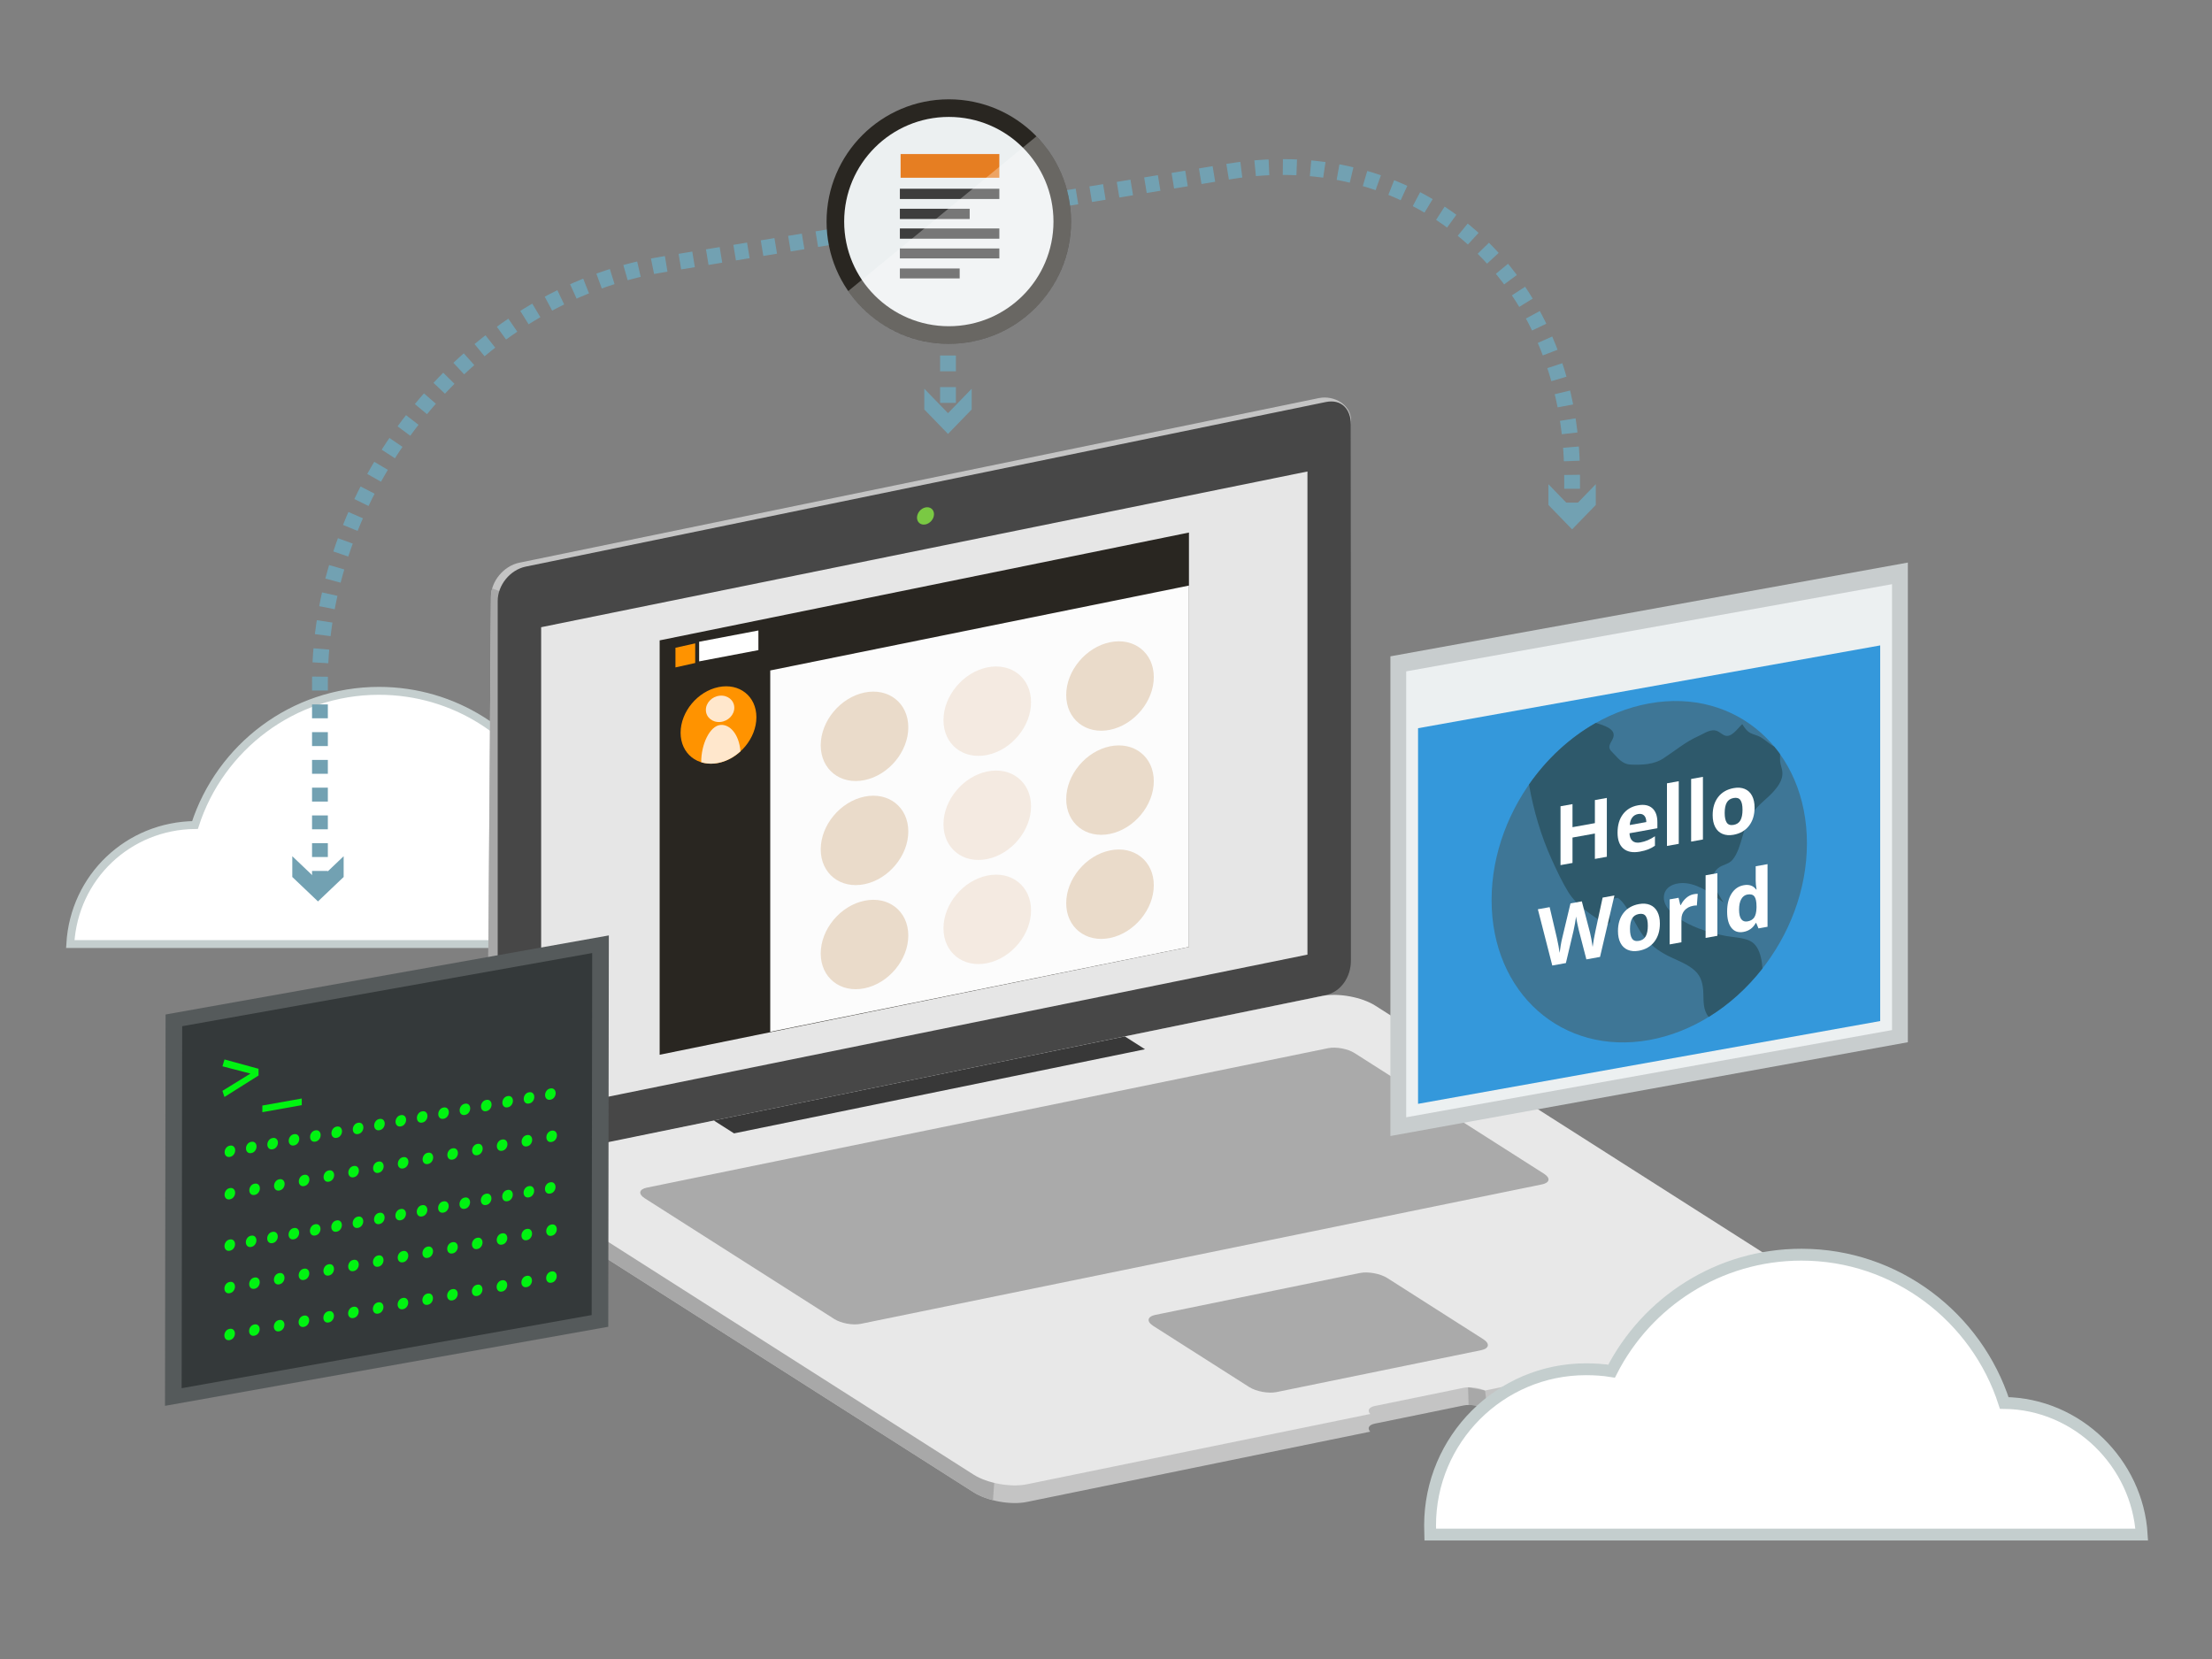 <?xml version="1.0" encoding="utf-8"?>
<!-- Generator: Adobe Illustrator 16.0.0, SVG Export Plug-In . SVG Version: 6.00 Build 0)  -->
<!DOCTYPE svg PUBLIC "-//W3C//DTD SVG 1.1//EN" "http://www.w3.org/Graphics/SVG/1.1/DTD/svg11.dtd">
<svg version="1.1" id="Layer_1" xmlns="http://www.w3.org/2000/svg" xmlns:xlink="http://www.w3.org/1999/xlink" x="0px" y="0px"
	 width="560px" height="420.08px" viewBox="0 0 560 420.08" enable-background="new 0 0 560 420.08" xml:space="preserve">
<rect x="0" y="0" width="560" height="420.08" fill="#808080" stroke="none"/>
<g>
	<path fill="#FFFFFF" stroke="#C4CECE" stroke-width="2" stroke-miterlimit="10" d="M181.195,239c0.034,0,0.052-1.349,0.052-1.995
		c0-19.771-16.028-35.835-35.801-35.835c-2.006,0-3.973,0.15-5.889,0.467c-8.09-15.866-24.583-26.743-43.615-26.743
		c-21.781,0-40.234,14.298-46.574,33.97C32.503,209.043,18.769,222,17.793,239H181.195z"/>
	<g>
		<g>
			<path fill="#C4C4C4" d="M341.562,242.259c0,3.98-3.229,7.869-7.211,8.686l-203.354,42.656c-3.981,0.814-7.706-2.744-7.706-6.728
				l0.994-135.733c0-3.982,3.228-7.872,7.209-8.688l202.357-41.662c3.981-0.817,8.205,1.75,8.205,5.732L341.562,242.259z"/>
			<path fill="#A8A8A8" d="M131.412,151.454l-6.814-2.479c-0.201,0.707-0.312,1.434-0.312,2.165l-0.994,135.733
				c0,3.981,3.725,7.542,7.706,6.728l3.179-0.668l7.51-5.578L131.412,151.454z"/>
			<path fill="#474747" d="M342,243.251c0,3.982-2.453,7.873-6.436,8.688L132.71,293.601c-3.982,0.814-6.711-1.75-6.711-5.729
				V152.132c0-3.981,3.117-7.87,7.098-8.686l202.522-41.661c3.98-0.817,6.38,1.749,6.38,5.731L342,243.251L342,243.251z"/>
			<polygon fill="#E6E6E6" points="331,241.675 137,281.097 137,158.785 331,119.363 			"/>
			<path fill="#7AC943" d="M236.456,130.173c0,1.188-0.964,2.349-2.153,2.591c-1.188,0.245-2.151-0.521-2.151-1.711
				c0-1.188,0.963-2.351,2.151-2.593C235.492,128.217,236.456,128.983,236.456,130.173z"/>
			<g>
				<g>
					<polygon fill="#292621" points="301,239.729 167,267.028 167,162.121 301,134.82 					"/>
					<polygon fill="#FCFCFC" points="301,239.729 195,261.222 195,169.737 301,148.244 					"/>
				</g>
				<path fill="#FF9300" d="M191.494,181.577c0,5.299-4.295,10.475-9.594,11.561c-5.3,1.085-9.595-2.331-9.595-7.628
					c0-5.301,4.295-10.476,9.595-11.562C187.199,172.861,191.494,176.276,191.494,181.577z"/>
				<g>
					<g>
						<path fill="#EADBCA" d="M229.95,184.14c0,6.123-4.962,12.103-11.085,13.356c-6.123,1.255-11.087-2.69-11.087-8.814
							c0-6.123,4.964-12.103,11.087-13.357C224.987,174.07,229.95,178.016,229.95,184.14z"/>
						<path fill="#F4EAE1" d="M261.026,177.772c0,6.124-4.964,12.104-11.086,13.357c-6.122,1.255-11.087-2.691-11.087-8.814
							s4.965-12.103,11.087-13.357C256.062,167.702,261.026,171.649,261.026,177.772z"/>
						<path fill="#EADBCA" d="M292.1,171.406c0,6.124-4.963,12.104-11.084,13.357c-6.124,1.254-11.089-2.691-11.089-8.814
							s4.965-12.104,11.089-13.357C287.137,161.336,292.1,165.283,292.1,171.406z"/>
					</g>
					<g>
						<path fill="#EADBCA" d="M229.95,210.492c0,6.121-4.962,12.101-11.085,13.354c-6.123,1.256-11.087-2.69-11.087-8.812
							c0-6.125,4.964-12.104,11.087-13.359C224.987,200.421,229.95,204.368,229.95,210.492z"/>
						<path fill="#F4EAE1" d="M261.026,204.124c0,6.123-4.964,12.104-11.086,13.355c-6.122,1.256-11.087-2.69-11.087-8.813
							s4.965-12.103,11.087-13.357S261.026,198,261.026,204.124z"/>
						<path fill="#EADBCA" d="M292.1,197.757c0,6.124-4.963,12.104-11.084,13.357c-6.124,1.257-11.089-2.691-11.089-8.814
							s4.965-12.104,11.089-13.357C287.137,187.688,292.1,191.634,292.1,197.757z"/>
					</g>
					<g>
						<path fill="#EADBCA" d="M229.95,236.843c0,6.122-4.962,12.104-11.085,13.357s-11.087-2.692-11.087-8.815
							s4.964-12.104,11.087-13.356C224.987,226.771,229.95,230.718,229.95,236.843z"/>
						<path fill="#F4EAE1" d="M261.026,230.478c0,6.121-4.964,12.103-11.086,13.356s-11.087-2.692-11.087-8.815
							s4.965-12.104,11.087-13.355C256.062,220.405,261.026,224.353,261.026,230.478z"/>
						<path fill="#EADBCA" d="M292.1,224.11c0,6.121-4.963,12.101-11.084,13.354c-6.124,1.258-11.089-2.689-11.089-8.812
							s4.965-12.104,11.089-13.357C287.137,214.039,292.1,217.985,292.1,224.11z"/>
					</g>
				</g>
				<g>
					<polygon fill="#FF9300" points="176,167.848 171,168.966 171,163.994 176,162.874 					"/>
					<polygon fill="#FFFFFF" points="192,164.587 177,167.439 177,162.466 192,159.614 					"/>
				</g>
				<g>
					<path fill="#FFE7CC" d="M182.405,183.529c-2.759,0.248-4.915,5.001-4.882,9.44c1.312,0.408,2.798,0.491,4.376,0.168
						c2.077-0.426,3.995-1.486,5.565-2.931C187.099,185.842,184.763,183.322,182.405,183.529z"/>
					<path fill="#FFE7CC" d="M182.224,176.126c-1.987,0.19-3.564,1.831-3.521,3.669c0.042,1.835,1.688,3.168,3.675,2.98
						c1.988-0.191,3.565-1.832,3.521-3.669C185.854,177.269,184.209,175.935,182.224,176.126z"/>
				</g>
			</g>
		</g>
		<g>
			<path fill="#C4C4C4" d="M334.788,256.613l-206.912,39.812c-1.254,3.297,0.914,6.406,4.327,8.579l114.282,72.793
				c3.411,2.174,9.409,3.274,13.396,2.456l87.01-17.809c-0.803-0.872-0.369-1.721,1.209-2.041l22.4-4.585
				c1.578-0.323,3.809-0.023,5.469,0.674l83.673-17.127c3.985-0.816,6.41-3.096,6.904-6.896L348.184,259.07
				C344.771,256.897,338.773,255.797,334.788,256.613z"/>
			<g>
				<path fill="#A8A8A8" d="M375.968,356.494l0.525-0.109l-0.525-4.366l-4.304-0.798l0.134,4.476
					C373.165,355.674,374.725,355.974,375.968,356.494z"/>
				<path fill="#A8A8A8" d="M132.202,305.006l114.282,72.793c1.33,0.848,3.054,1.527,4.897,1.999l0.324-4.396l-106.448-82.321
					l-17.381,3.346C126.621,299.722,128.79,302.833,132.202,305.006z"/>
			</g>
			<path fill="#E8E8E8" d="M334.788,252.138l-203.594,41.676c-3.986,0.816-4.452,3.24-1.039,5.414l116.33,74.099
				c3.411,2.175,9.409,3.271,13.396,2.458l87.01-17.812c-0.803-0.872-0.369-1.717,1.209-2.039l22.4-4.585
				c1.578-0.321,3.809-0.022,5.469,0.674l87.506-17.909c3.986-0.817,4.451-3.241,1.039-5.416l-116.328-74.098
				C344.771,252.424,338.773,251.322,334.788,252.138z"/>
			<polygon fill="#383838" points="289.875,265.636 185.836,286.931 180.722,283.677 284.761,262.379 			"/>
			<path fill="#AAAAAA" d="M390.891,297.151c1.698,1.084,1.467,2.289-0.519,2.697l-172.488,35.309
				c-1.985,0.405-4.972-0.146-6.67-1.227l-47.988-30.565c-1.7-1.083-1.468-2.287,0.517-2.694l172.489-35.309
				c1.982-0.406,4.97,0.142,6.67,1.225L390.891,297.151z"/>
			<path fill="#AAAAAA" d="M375.494,339.025c1.765,1.125,1.523,2.379-0.537,2.799l-51.771,10.599
				c-2.062,0.422-5.162-0.146-6.929-1.271l-24.288-15.472c-1.767-1.128-1.522-2.379,0.538-2.803l51.769-10.597
				c2.062-0.422,5.166,0.146,6.933,1.271L375.494,339.025z"/>
		</g>
	</g>
	<path fill="#FFFFFF" stroke="#C4CECE" stroke-width="3" stroke-miterlimit="10" d="M362.1,388.5c-0.035-2-0.057-1.59-0.057-2.303
		c0-21.793,17.667-39.551,39.462-39.551c2.212,0,4.379,0.14,6.491,0.485c8.917-17.485,27.095-29.489,48.074-29.489
		c24.008,0,44.348,15.856,51.335,37.54c18.589,0.195,33.726,15.314,34.802,33.314L362.1,388.5L362.1,388.5z"/>
	<g>
		<g>
			<polygon fill="#555A5B" points="153.989,335.891 41.772,355.909 41.92,256.833 154.137,236.815 			"/>
		</g>
		<g>
			<polygon fill="#34393A" points="149.787,332.927 45.985,351.443 46.123,259.798 149.924,241.278 			"/>
		</g>
		<g>
			<path fill="#00F411" d="M59.542,291.22c-0.001,0.385-0.122,0.739-0.361,1.063c-0.24,0.327-0.566,0.528-0.979,0.603
				c-0.413,0.073-0.738-0.01-0.977-0.251c-0.24-0.241-0.359-0.553-0.358-0.938c0-0.384,0.121-0.739,0.361-1.064
				s0.565-0.526,0.979-0.601c0.412-0.073,0.737,0.012,0.978,0.252C59.422,290.524,59.542,290.837,59.542,291.22z"/>
			<path fill="#00F411" d="M64.949,290.254c0,0.384-0.121,0.74-0.36,1.065c-0.241,0.328-0.566,0.527-0.979,0.603
				c-0.413,0.073-0.739-0.012-0.977-0.253c-0.24-0.24-0.359-0.553-0.358-0.938c0.001-0.383,0.121-0.738,0.361-1.063
				c0.24-0.326,0.566-0.526,0.979-0.603c0.412-0.071,0.738,0.011,0.978,0.252C64.831,289.56,64.95,289.873,64.949,290.254z"/>
			<path fill="#00F411" d="M70.358,289.289c0,0.385-0.121,0.739-0.36,1.065c-0.24,0.326-0.566,0.525-0.979,0.601
				s-0.739-0.009-0.978-0.252c-0.239-0.239-0.358-0.554-0.358-0.937c0.001-0.386,0.121-0.738,0.361-1.064
				c0.24-0.327,0.567-0.527,0.979-0.602c0.412-0.072,0.739,0.01,0.978,0.252C70.24,288.593,70.359,288.907,70.358,289.289z"/>
			<path fill="#00F411" d="M75.767,288.325c0,0.383-0.121,0.738-0.36,1.064c-0.24,0.323-0.566,0.524-0.979,0.601
				c-0.413,0.075-0.738-0.011-0.977-0.252c-0.24-0.24-0.359-0.554-0.359-0.938c0.001-0.383,0.121-0.736,0.361-1.062
				c0.239-0.329,0.565-0.527,0.978-0.604c0.413-0.072,0.738,0.014,0.979,0.251C75.648,287.63,75.768,287.94,75.767,288.325z"/>
			<path fill="#00F411" d="M81.176,287.358c0,0.386-0.12,0.74-0.36,1.063c-0.241,0.327-0.566,0.528-0.979,0.604
				c-0.413,0.074-0.738-0.01-0.977-0.254c-0.24-0.239-0.359-0.555-0.358-0.938s0.12-0.735,0.36-1.063
				c0.24-0.326,0.563-0.525,0.979-0.602s0.737,0.014,0.978,0.251C81.058,286.665,81.177,286.976,81.176,287.358z"/>
			<path fill="#00F411" d="M86.584,286.396c0,0.387-0.12,0.738-0.36,1.065c-0.24,0.327-0.567,0.527-0.979,0.603
				c-0.413,0.071-0.739-0.013-0.978-0.254c-0.239-0.242-0.359-0.553-0.359-0.938c0.002-0.382,0.122-0.736,0.361-1.064
				c0.24-0.324,0.566-0.524,0.979-0.599c0.412-0.075,0.738,0.01,0.977,0.251C86.466,285.701,86.585,286.012,86.584,286.396z"/>
			<path fill="#00F411" d="M91.994,285.433c-0.001,0.383-0.121,0.736-0.36,1.062c-0.24,0.329-0.567,0.527-0.979,0.604
				c-0.413,0.072-0.739-0.013-0.979-0.25c-0.239-0.242-0.358-0.557-0.358-0.938c0-0.385,0.121-0.738,0.361-1.064
				c0.24-0.324,0.566-0.524,0.979-0.601c0.412-0.073,0.738,0.012,0.977,0.252C91.875,284.733,91.994,285.048,91.994,285.433z"/>
			<path fill="#00F411" d="M97.403,284.465c-0.001,0.384-0.121,0.74-0.361,1.065c-0.24,0.328-0.566,0.529-0.979,0.601
				c-0.413,0.075-0.739-0.01-0.978-0.251c-0.239-0.24-0.358-0.553-0.358-0.938c0.001-0.385,0.121-0.737,0.361-1.065
				c0.24-0.326,0.566-0.524,0.979-0.601c0.412-0.071,0.738,0.012,0.977,0.252C97.284,283.771,97.404,284.083,97.403,284.465z"/>
			<path fill="#00F411" d="M102.812,283.501c0,0.384-0.121,0.74-0.361,1.062c-0.239,0.33-0.566,0.527-0.979,0.604
				c-0.412,0.073-0.738-0.011-0.978-0.253c-0.239-0.241-0.358-0.554-0.358-0.937c0.001-0.386,0.121-0.739,0.361-1.064
				c0.24-0.327,0.565-0.527,0.978-0.602c0.413-0.074,0.739,0.011,0.978,0.252C102.693,282.806,102.812,283.119,102.812,283.501z"/>
			<path fill="#00F411" d="M108.22,282.536c0,0.383-0.121,0.738-0.361,1.064c-0.24,0.323-0.566,0.524-0.978,0.603
				c-0.413,0.071-0.739-0.013-0.978-0.254c-0.239-0.24-0.358-0.554-0.358-0.938c0-0.382,0.121-0.736,0.361-1.062
				c0.24-0.325,0.566-0.526,0.979-0.602c0.412-0.074,0.738,0.01,0.979,0.25C108.101,281.841,108.221,282.151,108.22,282.536z"/>
			<path fill="#00F411" d="M113.629,281.569c-0.001,0.386-0.121,0.738-0.361,1.064c-0.24,0.326-0.566,0.527-0.979,0.604
				c-0.413,0.074-0.738-0.01-0.978-0.254c-0.238-0.238-0.357-0.553-0.357-0.938c0.001-0.384,0.121-0.736,0.361-1.062
				c0.239-0.326,0.566-0.526,0.979-0.604c0.413-0.07,0.739,0.012,0.978,0.251C113.51,280.876,113.629,281.188,113.629,281.569z"/>
			<path fill="#00F411" d="M119.038,280.606c-0.001,0.384-0.121,0.735-0.361,1.062c-0.24,0.325-0.566,0.525-0.979,0.602
				c-0.412,0.074-0.738-0.012-0.979-0.25c-0.239-0.242-0.355-0.558-0.355-0.938c0.001-0.383,0.121-0.735,0.361-1.063
				c0.24-0.326,0.567-0.522,0.979-0.6s0.738,0.01,0.977,0.25C118.919,279.91,119.038,280.224,119.038,280.606z"/>
			<path fill="#00F411" d="M124.446,279.642c-0.001,0.385-0.121,0.738-0.36,1.064c-0.24,0.327-0.566,0.527-0.979,0.602
				c-0.413,0.075-0.738-0.01-0.978-0.252c-0.239-0.24-0.358-0.554-0.358-0.938c0.001-0.383,0.121-0.738,0.361-1.064
				c0.24-0.326,0.566-0.525,0.979-0.601c0.413-0.073,0.739,0.01,0.978,0.252C124.328,278.944,124.447,279.258,124.446,279.642z"/>
			<path fill="#00F411" d="M129.856,278.676c-0.001,0.384-0.122,0.74-0.361,1.065c-0.24,0.326-0.566,0.527-0.978,0.601
				c-0.414,0.073-0.739-0.011-0.978-0.253c-0.239-0.238-0.358-0.551-0.358-0.936s0.12-0.737,0.36-1.065
				c0.239-0.325,0.566-0.526,0.979-0.599c0.412-0.075,0.738,0.01,0.978,0.252C129.737,277.979,129.856,278.294,129.856,278.676z"/>
			<path fill="#00F411" d="M135.264,277.711c0,0.386-0.121,0.741-0.36,1.065c-0.24,0.328-0.566,0.525-0.979,0.602
				c-0.413,0.073-0.738-0.011-0.978-0.253c-0.238-0.241-0.357-0.553-0.357-0.937c0-0.383,0.12-0.739,0.36-1.064
				c0.24-0.326,0.566-0.527,0.979-0.6c0.413-0.076,0.738,0.01,0.979,0.25C135.146,277.017,135.265,277.33,135.264,277.711z"/>
			<path fill="#00F411" d="M140.672,276.747c0,0.383-0.12,0.738-0.36,1.064c-0.24,0.324-0.566,0.524-0.979,0.602
				c-0.413,0.072-0.738-0.012-0.978-0.252c-0.24-0.241-0.358-0.553-0.358-0.938c0-0.387,0.121-0.738,0.36-1.065
				c0.24-0.326,0.566-0.527,0.979-0.601c0.413-0.074,0.738,0.01,0.977,0.25C140.555,276.052,140.673,276.363,140.672,276.747z"/>
		</g>
		<g>
			<path fill="#00F411" d="M59.525,301.968c-0.001,0.385-0.121,0.739-0.362,1.065c-0.24,0.325-0.566,0.526-0.979,0.602
				c-0.413,0.073-0.738-0.012-0.977-0.252c-0.239-0.241-0.359-0.556-0.358-0.938c0-0.385,0.122-0.735,0.361-1.062
				c0.24-0.328,0.566-0.524,0.979-0.604c0.412-0.069,0.738,0.014,0.977,0.255C59.406,301.271,59.526,301.584,59.525,301.968z"/>
			<path fill="#00F411" d="M65.792,300.851c0,0.383-0.121,0.738-0.36,1.065c-0.24,0.326-0.566,0.526-0.978,0.601
				c-0.413,0.073-0.739-0.012-0.979-0.252c-0.239-0.242-0.358-0.555-0.358-0.938c0.001-0.383,0.122-0.736,0.361-1.064
				c0.24-0.326,0.566-0.527,0.979-0.601c0.413-0.074,0.738,0.01,0.977,0.253C65.673,300.153,65.793,300.467,65.792,300.851z"/>
			<path fill="#00F411" d="M72.059,299.731c-0.001,0.383-0.12,0.736-0.36,1.063c-0.241,0.327-0.566,0.524-0.979,0.603
				c-0.413,0.073-0.738-0.012-0.977-0.25c-0.24-0.242-0.359-0.558-0.358-0.938c0-0.383,0.12-0.737,0.36-1.063
				c0.24-0.324,0.565-0.525,0.979-0.602c0.413-0.075,0.737,0.01,0.977,0.251C71.941,299.036,72.06,299.349,72.059,299.731z"/>
			<path fill="#00F411" d="M78.326,298.614c0,0.383-0.121,0.738-0.361,1.062c-0.239,0.326-0.566,0.526-0.978,0.602
				c-0.413,0.074-0.739-0.01-0.979-0.25c-0.24-0.241-0.359-0.555-0.358-0.938c0.001-0.386,0.121-0.737,0.361-1.063
				c0.241-0.328,0.567-0.528,0.979-0.604c0.413-0.071,0.739,0.015,0.978,0.253C78.208,297.917,78.326,298.229,78.326,298.614z"/>
			<path fill="#00F411" d="M84.593,297.495c-0.001,0.384-0.121,0.74-0.361,1.066c-0.24,0.322-0.566,0.523-0.979,0.601
				c-0.413,0.073-0.739-0.013-0.978-0.253c-0.239-0.239-0.358-0.553-0.358-0.938c0.001-0.385,0.121-0.738,0.361-1.063
				c0.24-0.328,0.567-0.526,0.979-0.601c0.412-0.076,0.738,0.01,0.977,0.25C84.474,296.801,84.594,297.112,84.593,297.495z"/>
			<path fill="#00F411" d="M90.86,296.378c-0.001,0.384-0.122,0.738-0.361,1.064c-0.24,0.328-0.567,0.524-0.979,0.603
				c-0.413,0.072-0.739-0.012-0.978-0.253s-0.358-0.553-0.358-0.938c0.001-0.383,0.122-0.737,0.361-1.064
				c0.24-0.327,0.566-0.525,0.979-0.6c0.412-0.075,0.738,0.01,0.978,0.252C90.741,295.685,90.861,295.995,90.86,296.378z"/>
			<path fill="#00F411" d="M97.127,295.261c0,0.383-0.121,0.739-0.36,1.064c-0.24,0.326-0.566,0.527-0.979,0.601
				c-0.413,0.075-0.738-0.011-0.978-0.251c-0.239-0.24-0.358-0.555-0.358-0.938c0.001-0.385,0.121-0.738,0.36-1.065
				c0.241-0.325,0.566-0.524,0.979-0.601c0.413-0.074,0.738,0.012,0.978,0.25C97.008,294.565,97.128,294.877,97.127,295.261z"/>
			<path fill="#00F411" d="M103.394,294.144c0,0.383-0.12,0.737-0.36,1.063c-0.24,0.327-0.566,0.526-0.979,0.603
				c-0.413,0.072-0.737-0.013-0.977-0.252c-0.24-0.24-0.359-0.555-0.358-0.938c0.001-0.385,0.12-0.739,0.361-1.064
				c0.24-0.328,0.565-0.527,0.979-0.602c0.412-0.073,0.737,0.01,0.977,0.251C103.276,293.447,103.395,293.758,103.394,294.144z"/>
			<path fill="#00F411" d="M109.662,293.024c-0.001,0.384-0.122,0.735-0.361,1.063c-0.24,0.326-0.566,0.524-0.978,0.601
				c-0.413,0.072-0.738-0.012-0.979-0.25c-0.24-0.241-0.355-0.556-0.355-0.938c0.001-0.383,0.122-0.738,0.361-1.065
				c0.24-0.326,0.566-0.525,0.979-0.602s0.738,0.012,0.978,0.253C109.542,292.33,109.662,292.642,109.662,293.024z"/>
			<path fill="#00F411" d="M115.928,291.903c0,0.385-0.121,0.742-0.36,1.065c-0.241,0.327-0.566,0.527-0.979,0.604
				c-0.413,0.073-0.738-0.011-0.978-0.251c-0.239-0.242-0.358-0.553-0.357-0.938c0-0.385,0.121-0.737,0.361-1.065
				c0.239-0.324,0.566-0.525,0.979-0.602c0.413-0.072,0.738,0.014,0.979,0.252C115.81,291.21,115.929,291.522,115.928,291.903z"/>
			<path fill="#00F411" d="M122.195,290.788c-0.001,0.383-0.121,0.738-0.361,1.064c-0.239,0.324-0.566,0.526-0.979,0.601
				c-0.413,0.075-0.738-0.011-0.977-0.249c-0.24-0.242-0.359-0.557-0.358-0.938c0-0.388,0.121-0.74,0.36-1.064
				c0.241-0.328,0.566-0.527,0.979-0.602c0.413-0.072,0.739,0.01,0.978,0.252C122.077,290.093,122.196,290.403,122.195,290.788z"/>
			<path fill="#00F411" d="M128.463,289.671c0,0.382-0.121,0.738-0.361,1.064s-0.566,0.524-0.979,0.601
				c-0.412,0.073-0.738-0.01-0.978-0.252c-0.238-0.24-0.358-0.554-0.358-0.938c0.001-0.383,0.121-0.733,0.361-1.062
				c0.24-0.327,0.566-0.524,0.979-0.603c0.412-0.071,0.738,0.012,0.977,0.252C128.344,288.976,128.463,289.287,128.463,289.671z"/>
			<path fill="#00F411" d="M134.729,288.554c-0.001,0.383-0.12,0.738-0.36,1.063c-0.24,0.327-0.566,0.526-0.979,0.602
				c-0.413,0.072-0.739-0.012-0.978-0.253c-0.239-0.24-0.358-0.553-0.358-0.938c0.001-0.383,0.122-0.737,0.36-1.064
				c0.241-0.324,0.567-0.525,0.98-0.6c0.412-0.074,0.738,0.01,0.977,0.251C134.611,287.856,134.73,288.17,134.729,288.554z"/>
			<path fill="#00F411" d="M140.997,287.435c-0.001,0.383-0.121,0.738-0.36,1.064c-0.24,0.327-0.567,0.527-0.979,0.602
				c-0.413,0.074-0.739-0.011-0.977-0.252c-0.24-0.24-0.358-0.553-0.357-0.937c0-0.384,0.12-0.738,0.36-1.065
				c0.24-0.324,0.566-0.525,0.979-0.602c0.412-0.071,0.738,0.012,0.978,0.253C140.878,286.739,140.997,287.051,140.997,287.435z"/>
		</g>
		<g>
			<path fill="#00F411" d="M59.472,337.605c-0.001,0.385-0.121,0.737-0.361,1.063c-0.24,0.326-0.567,0.527-0.979,0.604
				c-0.413,0.069-0.738-0.015-0.977-0.254c-0.239-0.24-0.359-0.555-0.358-0.938c0.001-0.381,0.121-0.736,0.361-1.064
				c0.239-0.323,0.566-0.521,0.979-0.599c0.413-0.075,0.739,0.01,0.979,0.25C59.353,336.912,59.472,337.224,59.472,337.605z"/>
			<path fill="#00F411" d="M65.739,336.488c-0.001,0.385-0.122,0.74-0.362,1.063c-0.24,0.326-0.566,0.526-0.979,0.604
				c-0.412,0.073-0.738-0.011-0.978-0.252c-0.238-0.241-0.358-0.558-0.357-0.938c0-0.384,0.121-0.736,0.36-1.062
				c0.241-0.326,0.566-0.527,0.979-0.603c0.413-0.074,0.739,0.011,0.978,0.251C65.62,335.793,65.739,336.105,65.739,336.488z"/>
			<path fill="#00F411" d="M72.006,335.37c-0.001,0.384-0.121,0.739-0.361,1.062c-0.24,0.328-0.566,0.528-0.979,0.604
				s-0.738-0.01-0.978-0.251c-0.239-0.24-0.358-0.555-0.358-0.938c0.001-0.384,0.122-0.736,0.361-1.062
				c0.239-0.326,0.566-0.527,0.979-0.604c0.412-0.069,0.738,0.015,0.978,0.252C71.887,334.675,72.006,334.986,72.006,335.37z"/>
			<path fill="#00F411" d="M78.272,334.253c-0.001,0.385-0.12,0.739-0.36,1.063c-0.24,0.325-0.566,0.526-0.979,0.602
				c-0.413,0.074-0.738-0.01-0.978-0.25c-0.239-0.242-0.358-0.554-0.357-0.938c0-0.385,0.12-0.737,0.36-1.065
				c0.24-0.326,0.565-0.526,0.979-0.601c0.412-0.072,0.738,0.012,0.978,0.252C78.154,333.557,78.273,333.869,78.272,334.253z"/>
			<path fill="#00F411" d="M84.54,333.135c0,0.385-0.122,0.738-0.361,1.064c-0.24,0.328-0.563,0.529-0.979,0.602
				c-0.413,0.074-0.738-0.011-0.977-0.253c-0.24-0.239-0.359-0.553-0.358-0.937c0.001-0.383,0.121-0.738,0.36-1.065
				c0.24-0.325,0.566-0.526,0.979-0.6c0.412-0.073,0.737,0.01,0.977,0.252C84.421,332.439,84.54,332.751,84.54,333.135z"/>
			<path fill="#00F411" d="M90.807,332.018c-0.001,0.385-0.122,0.738-0.361,1.063c-0.24,0.329-0.566,0.527-0.979,0.602
				c-0.412,0.074-0.738-0.01-0.977-0.252c-0.239-0.241-0.359-0.553-0.358-0.938c0.001-0.382,0.122-0.737,0.362-1.065
				c0.239-0.326,0.565-0.522,0.979-0.6c0.412-0.072,0.738,0.011,0.977,0.25C90.688,331.321,90.808,331.634,90.807,332.018z"/>
			<path fill="#00F411" d="M97.074,330.899c-0.001,0.383-0.122,0.736-0.362,1.062c-0.239,0.328-0.566,0.526-0.978,0.603
				c-0.414,0.072-0.739-0.015-0.978-0.253c-0.239-0.239-0.358-0.555-0.357-0.938c0-0.384,0.121-0.739,0.36-1.065
				c0.24-0.323,0.566-0.522,0.979-0.601c0.413-0.073,0.738,0.011,0.977,0.251C96.955,330.203,97.074,330.516,97.074,330.899z"/>
			<path fill="#00F411" d="M103.341,329.78c-0.001,0.386-0.121,0.735-0.361,1.062s-0.566,0.527-0.978,0.604
				c-0.413,0.074-0.738-0.015-0.979-0.253c-0.238-0.241-0.358-0.556-0.357-0.938c0-0.383,0.121-0.738,0.36-1.062
				c0.24-0.326,0.566-0.526,0.979-0.604s0.738,0.011,0.977,0.251C103.223,329.086,103.342,329.396,103.341,329.78z"/>
			<path fill="#00F411" d="M109.608,328.662c-0.001,0.385-0.121,0.74-0.361,1.066c-0.24,0.323-0.566,0.524-0.978,0.6
				c-0.413,0.074-0.739-0.01-0.979-0.251c-0.238-0.241-0.358-0.556-0.357-0.938c0.001-0.382,0.12-0.733,0.36-1.062
				c0.24-0.326,0.566-0.525,0.979-0.603c0.413-0.072,0.738,0.014,0.977,0.251C109.49,327.967,109.608,328.28,109.608,328.662z"/>
			<path fill="#00F411" d="M115.875,327.544c-0.001,0.383-0.121,0.741-0.361,1.065c-0.239,0.328-0.566,0.525-0.979,0.603
				c-0.412,0.072-0.738-0.01-0.977-0.254c-0.239-0.239-0.359-0.553-0.358-0.937c0-0.384,0.121-0.736,0.361-1.064
				c0.24-0.326,0.566-0.527,0.979-0.6c0.412-0.074,0.738,0.01,0.978,0.25C115.756,326.849,115.875,327.162,115.875,327.544z"/>
			<path fill="#00F411" d="M122.142,326.427c0,0.386-0.121,0.739-0.36,1.065c-0.241,0.327-0.566,0.523-0.979,0.602
				c-0.412,0.073-0.738-0.012-0.977-0.252c-0.239-0.24-0.358-0.555-0.357-0.938c0-0.383,0.12-0.737,0.361-1.063
				c0.239-0.328,0.566-0.524,0.979-0.601s0.738,0.01,0.978,0.251C122.023,325.73,122.143,326.043,122.142,326.427z"/>
			<path fill="#00F411" d="M128.409,325.308c-0.001,0.389-0.121,0.74-0.361,1.065c-0.239,0.328-0.566,0.529-0.979,0.602
				c-0.413,0.074-0.739-0.01-0.977-0.251c-0.24-0.238-0.359-0.555-0.358-0.938c0-0.383,0.121-0.738,0.36-1.064
				c0.239-0.325,0.567-0.523,0.979-0.601c0.412-0.073,0.738,0.012,0.978,0.252C128.291,324.613,128.41,324.926,128.409,325.308z"/>
			<path fill="#00F411" d="M134.676,324.191c0,0.382-0.121,0.735-0.361,1.062c-0.24,0.329-0.566,0.527-0.979,0.604
				c-0.413,0.07-0.738-0.014-0.978-0.254c-0.239-0.239-0.358-0.555-0.358-0.938c0.001-0.382,0.121-0.736,0.36-1.066
				c0.241-0.323,0.567-0.522,0.98-0.599c0.412-0.073,0.738,0.01,0.977,0.252C134.558,323.495,134.677,323.808,134.676,324.191z"/>
			<path fill="#00F411" d="M140.943,323.073c-0.001,0.383-0.12,0.739-0.361,1.062c-0.24,0.329-0.565,0.527-0.978,0.604
				c-0.413,0.073-0.739-0.011-0.978-0.252s-0.358-0.556-0.357-0.938c0-0.384,0.12-0.738,0.36-1.062
				c0.24-0.328,0.565-0.527,0.979-0.604c0.412-0.074,0.738,0.011,0.977,0.25C140.825,322.378,140.944,322.689,140.943,323.073z"/>
		</g>
		<g>
			<path fill="#00F411" d="M59.505,314.979c-0.001,0.385-0.121,0.739-0.361,1.064c-0.24,0.327-0.566,0.527-0.979,0.602
				c-0.413,0.072-0.738-0.012-0.977-0.252c-0.239-0.238-0.358-0.554-0.358-0.938c0.001-0.384,0.122-0.738,0.361-1.065
				c0.24-0.325,0.566-0.524,0.979-0.6c0.412-0.074,0.738,0.01,0.977,0.25C59.387,314.283,59.506,314.594,59.505,314.979z"/>
			<path fill="#00F411" d="M64.914,314.014c-0.001,0.387-0.121,0.739-0.361,1.065c-0.239,0.327-0.562,0.526-0.978,0.601
				c-0.414,0.075-0.739-0.01-0.978-0.251c-0.239-0.241-0.359-0.553-0.357-0.937c0-0.384,0.12-0.739,0.36-1.065
				c0.24-0.327,0.566-0.524,0.979-0.601c0.412-0.075,0.737,0.01,0.977,0.251C64.795,313.319,64.916,313.63,64.914,314.014z"/>
			<path fill="#00F411" d="M70.323,313.05c0,0.384-0.122,0.739-0.361,1.065c-0.24,0.325-0.566,0.522-0.979,0.6
				c-0.412,0.074-0.738-0.01-0.978-0.25c-0.238-0.244-0.358-0.556-0.358-0.938c0.001-0.387,0.122-0.739,0.361-1.065
				c0.24-0.326,0.566-0.526,0.978-0.601c0.413-0.073,0.739,0.01,0.978,0.251C70.204,312.354,70.323,312.666,70.323,313.05z"/>
			<path fill="#00F411" d="M75.732,312.084c-0.001,0.384-0.122,0.738-0.362,1.065c-0.239,0.323-0.566,0.524-0.979,0.6
				c-0.413,0.074-0.738-0.01-0.977-0.251c-0.239-0.241-0.359-0.553-0.358-0.936c0-0.387,0.121-0.739,0.361-1.066
				s0.566-0.525,0.979-0.6c0.412-0.073,0.738,0.01,0.977,0.25C75.613,311.39,75.732,311.701,75.732,312.084z"/>
			<path fill="#00F411" d="M81.141,311.12c-0.001,0.382-0.122,0.738-0.362,1.062c-0.239,0.326-0.566,0.527-0.979,0.602
				c-0.413,0.075-0.738-0.009-0.977-0.25c-0.239-0.241-0.359-0.556-0.358-0.938c0.001-0.382,0.121-0.735,0.362-1.062
				c0.238-0.326,0.565-0.527,0.978-0.604c0.412-0.07,0.737,0.013,0.977,0.252C81.022,310.426,81.142,310.735,81.141,311.12z"/>
			<path fill="#00F411" d="M86.549,310.155c0,0.382-0.121,0.735-0.36,1.062c-0.24,0.327-0.566,0.527-0.979,0.604
				c-0.413,0.068-0.739-0.016-0.977-0.253c-0.239-0.241-0.359-0.558-0.358-0.938s0.121-0.737,0.362-1.062
				c0.239-0.328,0.563-0.527,0.979-0.604c0.412-0.075,0.738,0.011,0.977,0.252C86.431,309.459,86.551,309.771,86.549,310.155z"/>
			<path fill="#00F411" d="M91.958,309.191c0,0.382-0.121,0.733-0.36,1.062c-0.24,0.327-0.567,0.525-0.979,0.604
				c-0.413,0.07-0.738-0.014-0.977-0.253c-0.24-0.239-0.359-0.556-0.358-0.938c0.001-0.385,0.121-0.738,0.361-1.066
				c0.241-0.323,0.566-0.524,0.979-0.6c0.412-0.074,0.738,0.01,0.977,0.25C91.839,308.493,91.958,308.806,91.958,309.191z"/>
			<path fill="#00F411" d="M97.367,308.225c-0.001,0.387-0.121,0.739-0.36,1.065c-0.239,0.326-0.566,0.528-0.979,0.601
				c-0.413,0.074-0.739-0.01-0.977-0.251c-0.24-0.239-0.359-0.555-0.358-0.937c0-0.385,0.121-0.739,0.361-1.065
				c0.24-0.327,0.566-0.524,0.979-0.603c0.413-0.071,0.739,0.013,0.978,0.253C97.248,307.529,97.368,307.842,97.367,308.225z"/>
			<path fill="#00F411" d="M102.775,307.261c0,0.384-0.121,0.737-0.36,1.065c-0.24,0.326-0.567,0.522-0.979,0.6
				c-0.413,0.074-0.738-0.012-0.977-0.25c-0.24-0.243-0.359-0.555-0.359-0.938c0.001-0.383,0.121-0.737,0.361-1.065
				s0.566-0.526,0.979-0.601c0.413-0.072,0.738,0.011,0.978,0.252C102.657,306.564,102.776,306.876,102.775,307.261z"/>
			<path fill="#00F411" d="M108.185,306.295c-0.001,0.384-0.121,0.738-0.36,1.065c-0.24,0.325-0.567,0.524-0.979,0.6
				c-0.413,0.074-0.738-0.01-0.978-0.251c-0.239-0.24-0.358-0.553-0.357-0.938c0-0.386,0.121-0.737,0.36-1.063
				c0.24-0.328,0.566-0.527,0.979-0.602c0.413-0.073,0.738,0.009,0.978,0.252C108.065,305.601,108.185,305.912,108.185,306.295z"/>
			<path fill="#00F411" d="M113.593,305.331c-0.001,0.382-0.121,0.737-0.36,1.065c-0.24,0.323-0.567,0.522-0.979,0.599
				c-0.413,0.073-0.738-0.01-0.978-0.25c-0.24-0.24-0.358-0.555-0.357-0.938c0-0.386,0.121-0.74,0.36-1.065
				c0.24-0.326,0.563-0.526,0.979-0.601c0.412-0.074,0.738,0.01,0.977,0.252C113.475,304.635,113.594,304.948,113.593,305.331z"/>
			<path fill="#00F411" d="M119.002,304.366c-0.001,0.383-0.12,0.736-0.36,1.064c-0.239,0.323-0.566,0.523-0.979,0.601
				c-0.413,0.072-0.739-0.01-0.978-0.253c-0.239-0.239-0.358-0.553-0.357-0.938c0-0.383,0.121-0.735,0.36-1.062
				c0.24-0.328,0.566-0.526,0.979-0.604c0.413-0.071,0.738,0.013,0.977,0.251C118.883,303.671,119.003,303.979,119.002,304.366z"/>
			<path fill="#00F411" d="M124.411,303.399c0,0.384-0.121,0.74-0.361,1.062c-0.24,0.328-0.566,0.528-0.978,0.604
				c-0.413,0.072-0.739-0.01-0.979-0.254c-0.238-0.24-0.358-0.554-0.357-0.938c0-0.384,0.121-0.736,0.36-1.064
				c0.24-0.326,0.566-0.525,0.979-0.601c0.412-0.074,0.738,0.01,0.977,0.251C124.292,302.705,124.411,303.017,124.411,303.399z"/>
			<path fill="#00F411" d="M129.82,302.437c-0.001,0.383-0.121,0.737-0.361,1.064c-0.24,0.326-0.567,0.525-0.979,0.602
				c-0.413,0.072-0.739-0.011-0.978-0.252c-0.239-0.244-0.358-0.555-0.357-0.938c0-0.385,0.121-0.738,0.36-1.064
				c0.24-0.326,0.566-0.524,0.979-0.601c0.413-0.074,0.738,0.01,0.977,0.251C129.701,301.741,129.82,302.052,129.82,302.437z"/>
			<path fill="#00F411" d="M135.229,301.47c-0.001,0.387-0.121,0.74-0.362,1.065c-0.239,0.327-0.565,0.526-0.979,0.601
				c-0.412,0.073-0.738-0.01-0.977-0.251c-0.239-0.239-0.358-0.553-0.358-0.937c0.001-0.385,0.121-0.739,0.36-1.065
				c0.241-0.325,0.567-0.526,0.979-0.6c0.413-0.074,0.739,0.01,0.978,0.25C135.11,300.774,135.229,301.088,135.229,301.47z"/>
			<path fill="#00F411" d="M140.637,300.506c0,0.384-0.12,0.74-0.36,1.065c-0.241,0.326-0.567,0.527-0.979,0.601
				c-0.413,0.073-0.739-0.011-0.978-0.251c-0.239-0.242-0.358-0.556-0.358-0.938c0.001-0.383,0.121-0.737,0.362-1.064
				c0.239-0.327,0.566-0.525,0.979-0.602c0.412-0.072,0.738,0.01,0.979,0.252C140.519,299.81,140.638,300.123,140.637,300.506z"/>
		</g>
		<g>
			<path fill="#00F411" d="M59.49,325.729c0,0.385-0.122,0.737-0.362,1.063s-0.566,0.527-0.979,0.602
				c-0.412,0.074-0.737-0.011-0.977-0.253c-0.239-0.237-0.358-0.553-0.358-0.936s0.121-0.739,0.361-1.064
				c0.24-0.328,0.566-0.524,0.979-0.602c0.412-0.074,0.738,0.01,0.978,0.25C59.371,325.032,59.49,325.344,59.49,325.729z"/>
			<path fill="#00F411" d="M65.756,324.61c0,0.382-0.121,0.733-0.36,1.062c-0.24,0.329-0.566,0.527-0.979,0.604
				c-0.413,0.069-0.738-0.013-0.978-0.252c-0.238-0.241-0.358-0.557-0.357-0.938c0-0.384,0.121-0.737,0.361-1.062
				c0.24-0.326,0.566-0.526,0.979-0.603c0.412-0.074,0.738,0.011,0.977,0.253C65.638,323.914,65.757,324.227,65.756,324.61z"/>
			<path fill="#00F411" d="M72.023,323.49c0,0.386-0.12,0.738-0.361,1.062c-0.239,0.328-0.566,0.528-0.978,0.604
				c-0.414,0.071-0.739-0.013-0.978-0.253s-0.358-0.556-0.358-0.938s0.121-0.737,0.361-1.062c0.239-0.325,0.565-0.526,0.979-0.603
				c0.412-0.072,0.738,0.014,0.977,0.25C71.905,322.796,72.024,323.109,72.023,323.49z"/>
			<path fill="#00F411" d="M78.291,322.373c0,0.384-0.121,0.74-0.361,1.064c-0.239,0.324-0.566,0.525-0.978,0.601
				c-0.413,0.076-0.739-0.01-0.979-0.251c-0.238-0.241-0.358-0.553-0.357-0.938c0.001-0.383,0.12-0.736,0.36-1.062
				c0.24-0.327,0.566-0.525,0.979-0.604c0.412-0.069,0.738,0.013,0.977,0.253C78.171,321.677,78.291,321.99,78.291,322.373z"/>
			<path fill="#00F411" d="M84.557,321.255c0,0.383-0.12,0.738-0.36,1.065c-0.241,0.326-0.566,0.525-0.979,0.601
				c-0.413,0.074-0.738-0.011-0.978-0.253c-0.239-0.238-0.358-0.553-0.357-0.936c0.001-0.386,0.121-0.737,0.36-1.064
				c0.241-0.327,0.566-0.527,0.979-0.601c0.413-0.073,0.738,0.01,0.977,0.251C84.439,320.56,84.558,320.871,84.557,321.255z"/>
			<path fill="#00F411" d="M90.824,320.137c0,0.385-0.121,0.739-0.36,1.065c-0.24,0.328-0.566,0.528-0.979,0.603
				c-0.413,0.072-0.738-0.012-0.977-0.254c-0.24-0.238-0.359-0.553-0.358-0.936c0-0.385,0.12-0.738,0.36-1.067
				c0.24-0.324,0.567-0.522,0.979-0.598c0.413-0.074,0.739,0.01,0.979,0.251C90.705,319.441,90.825,319.756,90.824,320.137z"/>
			<path fill="#00F411" d="M97.092,319.02c0,0.387-0.122,0.739-0.361,1.065c-0.24,0.328-0.566,0.526-0.979,0.601
				c-0.413,0.075-0.738-0.01-0.977-0.251c-0.239-0.239-0.358-0.555-0.358-0.938c0.001-0.383,0.121-0.737,0.362-1.065
				c0.239-0.322,0.563-0.522,0.979-0.601c0.412-0.071,0.738,0.012,0.977,0.252C96.973,318.323,97.092,318.636,97.092,319.02z"/>
			<path fill="#00F411" d="M103.359,317.902c-0.001,0.384-0.122,0.735-0.361,1.062c-0.24,0.326-0.566,0.527-0.979,0.604
				c-0.412,0.069-0.737-0.015-0.977-0.253c-0.239-0.24-0.358-0.556-0.357-0.938c0-0.383,0.121-0.739,0.361-1.063
				c0.239-0.325,0.565-0.525,0.978-0.603c0.412-0.072,0.738,0.01,0.977,0.252S103.36,317.518,103.359,317.902z"/>
			<path fill="#00F411" d="M109.626,316.784c0,0.382-0.121,0.733-0.362,1.062c-0.239,0.328-0.565,0.526-0.978,0.604
				c-0.413,0.071-0.738-0.011-0.978-0.253c-0.238-0.241-0.358-0.556-0.357-0.938c0-0.382,0.121-0.736,0.36-1.062
				c0.24-0.326,0.566-0.526,0.979-0.604c0.413-0.073,0.739,0.013,0.977,0.253C109.507,316.088,109.626,316.4,109.626,316.784z"/>
			<path fill="#00F411" d="M115.893,315.666c-0.001,0.383-0.12,0.739-0.361,1.064c-0.24,0.324-0.565,0.524-0.979,0.602
				c-0.413,0.074-0.738-0.01-0.978-0.252c-0.239-0.241-0.358-0.553-0.358-0.938c0-0.384,0.121-0.735,0.36-1.062
				c0.241-0.325,0.566-0.525,0.979-0.603c0.413-0.071,0.739,0.013,0.978,0.252C115.774,314.97,115.893,315.283,115.893,315.666z"/>
			<path fill="#00F411" d="M122.16,314.549c-0.001,0.382-0.122,0.737-0.361,1.063c-0.24,0.327-0.566,0.525-0.978,0.603
				c-0.413,0.073-0.739-0.013-0.979-0.253c-0.239-0.242-0.358-0.554-0.358-0.937c0-0.387,0.12-0.739,0.361-1.065
				c0.24-0.326,0.566-0.526,0.979-0.601c0.413-0.073,0.739,0.01,0.978,0.251C122.041,313.854,122.16,314.163,122.16,314.549z"/>
			<path fill="#00F411" d="M128.427,313.43c0,0.387-0.121,0.739-0.36,1.065c-0.241,0.326-0.567,0.526-0.979,0.6
				c-0.413,0.074-0.739-0.01-0.977-0.253c-0.24-0.24-0.359-0.553-0.358-0.937c0.001-0.382,0.121-0.736,0.361-1.063
				c0.24-0.327,0.566-0.524,0.979-0.6c0.413-0.074,0.738,0.01,0.979,0.25C128.308,312.735,128.427,313.047,128.427,313.43z"/>
			<path fill="#00F411" d="M134.694,312.312c0,0.383-0.121,0.734-0.361,1.062c-0.239,0.327-0.566,0.527-0.978,0.604
				c-0.414,0.069-0.739-0.015-0.979-0.257c-0.239-0.236-0.358-0.553-0.357-0.936c0-0.384,0.121-0.738,0.361-1.065
				c0.24-0.324,0.566-0.524,0.979-0.6c0.412-0.074,0.738,0.01,0.978,0.251C134.576,311.615,134.695,311.93,134.694,312.312z"/>
			<path fill="#00F411" d="M140.961,311.194c0,0.382-0.121,0.735-0.361,1.062c-0.24,0.326-0.566,0.528-0.979,0.604
				c-0.413,0.072-0.738-0.013-0.978-0.252c-0.238-0.241-0.357-0.556-0.357-0.938c0-0.386,0.12-0.739,0.36-1.063
				c0.24-0.326,0.566-0.526,0.978-0.604c0.413-0.071,0.738,0.013,0.978,0.251C140.842,310.498,140.962,310.811,140.961,311.194z"/>
		</g>
		<g enable-background="new    ">
			<path fill="#00F411" d="M56.317,269.951l0.521-1.733l8.617,2.36l-0.002,1.704l-8.629,5.436l-0.517-1.547l7.091-4.374
				L56.317,269.951z"/>
			<path fill="#00F411" d="M66.419,279.882l9.98-1.779l-0.002,1.683l-9.98,1.78L66.419,279.882z"/>
		</g>
	</g>
	<g>
		<g>
			<polygon fill="#C8CDCE" points="483,263.856 352,287.597 352,166.16 483,142.419 			"/>
		</g>
		<g>
			<polygon fill="#ECF0F1" points="479,260.781 356,282.853 356,169.965 479,147.895 			"/>
		</g>
		<g>
			<polygon fill="#3498DB" points="476,258.494 359,279.453 359,184.357 476,163.397 			"/>
		</g>
		<g>
			<path fill="#3E7696" d="M457.45,213.504c0-23.531-17.87-39.394-39.917-35.426c-22.044,3.966-39.917,26.258-39.917,49.79
				c0,23.533,17.872,39.395,39.917,35.428C439.58,259.328,457.45,237.035,457.45,213.504z"/>
		</g>
		<path fill="#2E596B" d="M446.189,245.177c-0.049-0.968-0.176-1.921-0.4-2.83c-0.418-1.685-1.173-3.426-2.835-4.188
			c-1.828-0.839-4.104-0.844-6.055-1.216c-3.699-0.704-7.423-1.816-10.695-3.716c-2.187-1.27-5.402-3.606-4.938-6.557
			c0.41-2.599,3.416-3.339,5.642-3.062c3.55,0.44,6.606,2.807,9.405,4.848c-1.411-2.344-4.291-6.27-1.343-8.674
			c1.115-0.91,2.663-0.95,3.624-2.089c1.333-1.581,1.955-3.924,2.522-5.863c0.725-2.482,1.542-4.777,3.189-6.817
			c1.358-1.682,3.142-2.922,4.587-4.52c1.53-1.693,2.834-3.586,2.184-5.923c-0.212-0.758-0.419-1.451-0.438-2.246
			c-0.011-0.462,0.043-0.951-0.007-1.418c-0.463-0.648-0.954-1.269-1.457-1.876c-0.3-0.188-0.603-0.366-0.863-0.545
			c-0.878-0.604-1.683-1.342-2.607-1.872c-0.794-0.455-1.699-0.602-2.506-1.016c-0.973-0.499-1.562-1.373-2.118-2.281
			c-1.23,1.096-2.857,3.806-4.732,2.749c-0.974-0.549-1.56-1.276-2.786-1.169c-1.275,0.111-2.409,0.936-3.551,1.443
			c-3.312,1.47-5.905,3.711-8.932,5.677c-2.389,1.552-5.323,1.651-8.122,1.556c-2.432-0.083-3.32-1.726-4.897-3.252
			c-1.708-1.652,0.622-2.701,0.454-4.427c-0.165-1.691-3.115-2.426-4.494-2.875c-6.64,3.745-12.459,9.17-16.936,15.609
			c1.17,6.602,3.037,13.018,5.842,19.149c1.251,2.734,2.54,5.519,4.121,8.082c1.136,1.842,2.669,3.275,4.357,4.607
			c1.003,0.79,2.035,1.553,3.111,2.237c0.646,0.411,1.728,1.242,2.56,1.136c1.273-0.163,0.06-3.202-0.052-3.913
			c-0.111-0.716-0.171-1.578,0.494-2.046c0.561-0.396,1.328-0.436,2.007-0.579c0.854,0.491,1.58,1.5,2.045,2.182
			c1.588,2.33,2.675,4.963,4.329,7.253c1.674,2.317,3.849,3.967,6.384,5.251c2.28,1.155,4.895,2.007,6.811,3.762
			c1.645,1.508,2.048,3.469,2.126,5.614c0.071,2.034-0.074,4.402,1.342,6.055c0.008,0.01,0.018,0.015,0.026,0.024
			C437.75,254.267,442.371,250.069,446.189,245.177z"/>
		<g>
			<path fill="#FFFFFF" d="M406.794,216.904l-3.024,0.545v-6.431l-5.668,1.02v6.431l-3.034,0.547v-14.899l3.034-0.546v5.839
				l5.668-1.02v-5.839l3.024-0.544V216.904z"/>
			<path fill="#FFFFFF" d="M415.125,215.609c-1.762,0.316-3.139,0.059-4.131-0.775s-1.487-2.179-1.487-4.033
				c0-1.908,0.458-3.467,1.375-4.675s2.185-1.958,3.803-2.249c1.547-0.278,2.751-0.036,3.612,0.726s1.292,1.952,1.292,3.568v1.509
				l-7.058,1.271c0.032,0.877,0.283,1.521,0.753,1.933c0.471,0.411,1.13,0.541,1.979,0.388c0.658-0.118,1.282-0.302,1.869-0.55
				s1.2-0.586,1.841-1.014v2.404c-0.523,0.366-1.08,0.669-1.675,0.907C416.704,215.259,415.979,215.455,415.125,215.609z
				 M414.704,206.085c-0.633,0.114-1.129,0.413-1.487,0.895c-0.359,0.481-0.564,1.112-0.617,1.889l4.189-0.754
				c-0.013-0.766-0.205-1.324-0.577-1.675S415.338,205.971,414.704,206.085z"/>
			<path fill="#FFFFFF" d="M425.002,213.627l-2.985,0.538v-15.857l2.985-0.538V213.627z"/>
			<path fill="#FFFFFF" d="M431.12,212.526l-2.985,0.537v-15.856l2.985-0.538V212.526z"/>
			<path fill="#FFFFFF" d="M444.197,204.455c0,1.854-0.47,3.39-1.409,4.605c-0.94,1.215-2.248,1.975-3.925,2.276
				c-1.052,0.188-1.979,0.115-2.781-0.219c-0.802-0.334-1.419-0.912-1.85-1.73c-0.431-0.819-0.646-1.827-0.646-3.022
				c0-1.861,0.467-3.393,1.399-4.593c0.934-1.201,2.245-1.954,3.937-2.258c1.05-0.189,1.977-0.118,2.779,0.214
				c0.803,0.331,1.42,0.903,1.85,1.715C443.981,202.256,444.197,203.26,444.197,204.455z M436.63,205.817
				c0,1.128,0.178,1.948,0.535,2.461c0.355,0.514,0.934,0.698,1.736,0.554c0.797-0.144,1.368-0.534,1.719-1.171
				c0.349-0.636,0.523-1.522,0.523-2.657c0-1.128-0.177-1.942-0.528-2.442c-0.353-0.501-0.931-0.679-1.733-0.535
				c-0.797,0.144-1.37,0.527-1.723,1.151S436.63,204.683,436.63,205.817z"/>
			<path fill="#FFFFFF" d="M405.072,242.259l-3.456,0.622l-1.938-7.478c-0.07-0.266-0.193-0.819-0.367-1.661
				c-0.173-0.843-0.271-1.41-0.298-1.705c-0.039,0.375-0.137,0.981-0.294,1.822c-0.156,0.84-0.276,1.44-0.362,1.802l-1.928,8.153
				l-3.445,0.62l-3.651-14.241l2.984-0.537l1.831,7.802c0.32,1.444,0.552,2.703,0.695,3.778c0.039-0.395,0.129-1.011,0.27-1.848
				c0.14-0.836,0.272-1.491,0.396-1.962l2.085-8.721l2.867-0.517l2.085,7.971c0.092,0.357,0.206,0.907,0.344,1.65
				c0.137,0.744,0.241,1.384,0.312,1.921c0.065-0.542,0.17-1.221,0.313-2.038s0.274-1.481,0.392-1.992l1.821-8.459l2.985-0.537
				L405.072,242.259z"/>
			<path fill="#FFFFFF" d="M420.225,233.814c0,1.854-0.47,3.389-1.409,4.605c-0.939,1.215-2.248,1.974-3.925,2.275
				c-1.052,0.189-1.978,0.116-2.78-0.219c-0.803-0.334-1.42-0.911-1.851-1.73c-0.431-0.818-0.646-1.826-0.646-3.021
				c0-1.861,0.466-3.393,1.399-4.593c0.933-1.201,2.245-1.954,3.936-2.259c1.051-0.188,1.978-0.117,2.779,0.214
				c0.803,0.331,1.42,0.902,1.851,1.715C420.01,231.615,420.225,232.619,420.225,233.814z M412.658,235.177
				c0,1.128,0.178,1.948,0.534,2.461c0.355,0.514,0.935,0.698,1.736,0.554c0.797-0.144,1.369-0.533,1.719-1.171
				c0.349-0.636,0.524-1.521,0.524-2.656c0-1.128-0.178-1.942-0.529-2.442c-0.353-0.501-0.93-0.679-1.732-0.535
				c-0.797,0.144-1.371,0.527-1.724,1.151C412.835,233.162,412.658,234.042,412.658,235.177z"/>
			<path fill="#FFFFFF" d="M428.8,226.38c0.405-0.072,0.74-0.102,1.009-0.089l-0.226,2.955c-0.242-0.024-0.535-0.006-0.881,0.056
				c-0.953,0.172-1.695,0.561-2.228,1.166c-0.531,0.605-0.797,1.366-0.797,2.283v5.799l-2.985,0.537v-11.393l2.26-0.407l0.441,1.836
				l0.146-0.026c0.339-0.698,0.798-1.296,1.375-1.791C427.493,226.812,428.121,226.502,428.8,226.38z"/>
			<path fill="#FFFFFF" d="M434.781,236.911l-2.985,0.537v-15.856l2.985-0.537V236.911z"/>
			<path fill="#FFFFFF" d="M441.378,235.928c-1.286,0.231-2.295-0.106-3.029-1.015c-0.734-0.906-1.102-2.281-1.102-4.122
				c0-1.868,0.374-3.391,1.121-4.568s1.776-1.885,3.088-2.12c1.377-0.248,2.428,0.12,3.152,1.104l0.098-0.018
				c-0.149-0.823-0.225-1.566-0.225-2.232v-3.648l2.995-0.539v15.856l-2.29,0.412l-0.578-1.373l-0.127,0.022
				C443.802,234.931,442.768,235.678,441.378,235.928z M442.426,233.263c0.763-0.138,1.322-0.469,1.678-0.995
				s0.55-1.346,0.583-2.459v-0.336c0-1.224-0.181-2.066-0.543-2.532c-0.362-0.464-0.951-0.623-1.767-0.477
				c-0.666,0.12-1.184,0.507-1.552,1.161c-0.369,0.654-0.554,1.542-0.554,2.662c0,1.121,0.187,1.929,0.559,2.422
				S441.733,233.388,442.426,233.263z"/>
		</g>
	</g>
	<g>
		<g>
			<g>
				<path fill="none" stroke="#72A1B2" stroke-width="4" stroke-miterlimit="10" stroke-dasharray="3.513,3.513" d="M81,224
					v-51.352c0-50.514,38.73-97.82,86.739-105.694l143.499-23.552C359.246,35.528,398,70.105,398,120.621V130"/>
				<g>
					<polygon fill="#72A1B2" points="87,216.765 80.5,222.957 74,216.765 74,222.021 80.5,228.208 87,222.021 					"/>
				</g>
				<g>
					<polygon fill="#72A1B2" points="392,122.578 398,128.771 404,122.578 404,127.833 398,134.022 392,127.833 					"/>
				</g>
			</g>
		</g>
		<g>
			<g>
				
					<line fill="none" stroke="#72A1B2" stroke-width="4" stroke-miterlimit="10" stroke-dasharray="4,4" x1="240" y1="74" x2="240" y2="106"/>
				<g>
					<polygon fill="#72A1B2" points="234,98.408 240,104.6 246,98.408 246,103.663 240,109.852 234,103.663 					"/>
				</g>
			</g>
		</g>
	</g>
	<g>
		<g>
			<circle fill="#292621" cx="240.209" cy="56.094" r="30.951"/>
		</g>
		<g>
			<circle fill="#ECF0F1" cx="240.208" cy="56.094" r="26.494"/>
		</g>
		<g>
			<g>
				<g>
					<path fill="#3D3D3D" d="M227.816,47.783v2.595H253v-2.595H227.816z M245.488,52.849h-17.672v2.596h17.672V52.849z
						 M227.816,60.431H253v-2.593h-25.184V60.431z M227.816,65.42H253v-2.518h-25.184V65.42z M227.816,70.484h15.14V67.97h-15.14
						V70.484z"/>
				</g>
			</g>
			<path fill="#E67E22" d="M228,39h25v6h-25V39z"/>
		</g>
		<g opacity="0.3">
			<path fill="#FFFFFF" d="M262.392,34.518L214.746,73.68c0.229,0.331,0.46,0.664,0.705,0.99
				c10.26,13.673,29.661,16.441,43.333,6.182c13.673-10.26,16.44-29.66,6.181-43.334C264.163,36.449,263.299,35.454,262.392,34.518z
				"/>
		</g>
	</g>
</g>
</svg>
